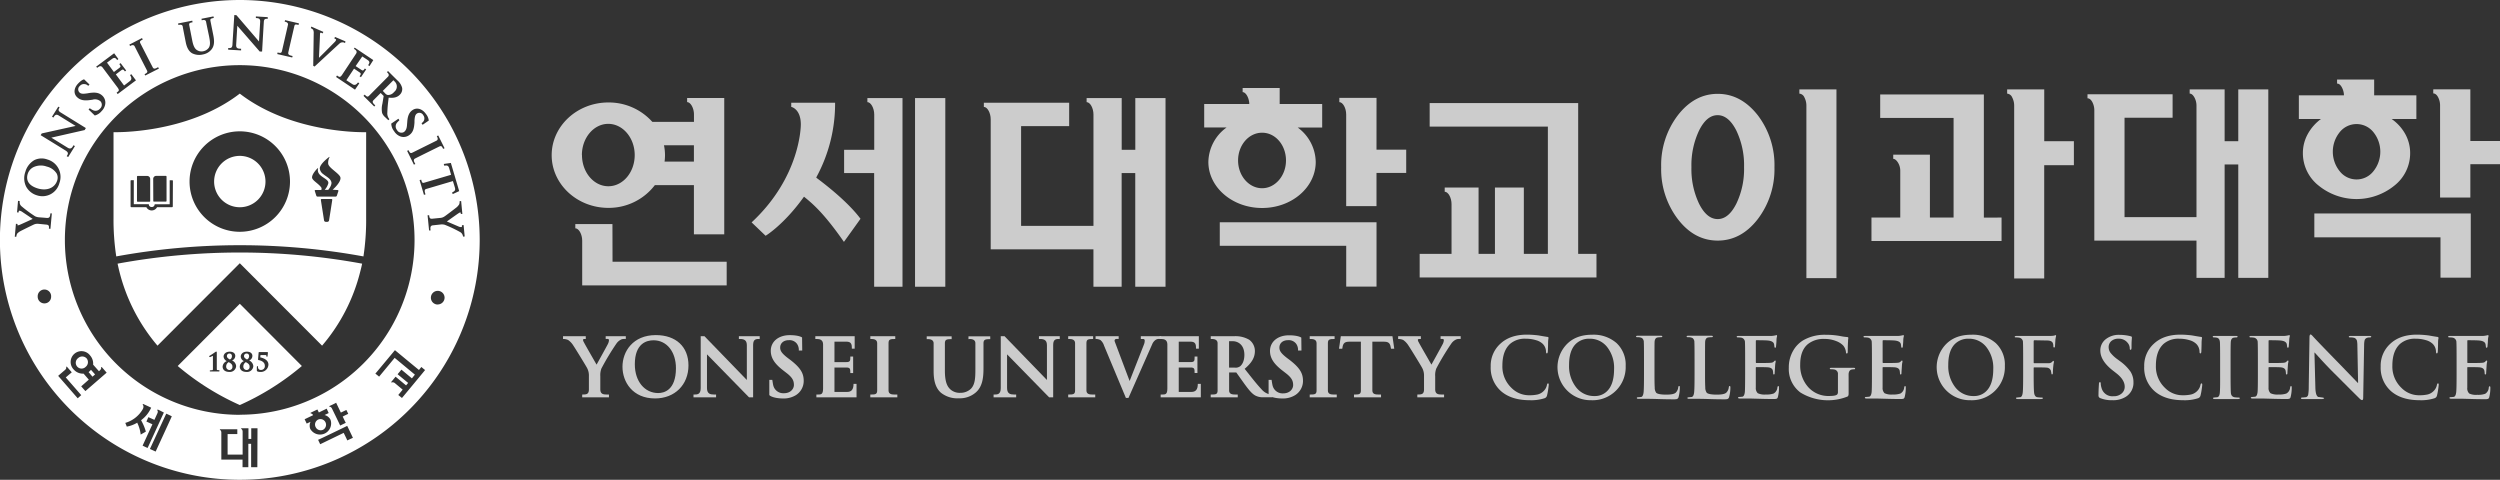 <svg id="Layer_1" data-name="Layer 1" xmlns="http://www.w3.org/2000/svg" viewBox="0 0 832.24 159.72"><rect x="0" y="0" width="832.24" height="159.72" fill="#333333" stroke="none"/><defs><style>.cls-1 {
  fill: #fff;
}

.cls-2 {
  opacity: .75;
}
</style></defs><title>major_Artboard 2</title><path class="cls-1" d="M26,119.22a1.93,1.93,0,1,0,2.53,2.9,2,2,0,0,0,.32-2.8A2,2,0,0,0,26,119.22Z"></path><path class="cls-1" d="M107.52,143.08a1.89,1.89,0,0,0,.83-2.51,1.86,1.86,0,0,0-2.46-.88,1.83,1.83,0,0,0-.82,2.47A1.87,1.87,0,0,0,107.52,143.08Z"></path><path class="cls-1" d="M79.83,0a79.86,79.86,0,1,0,79.86,79.85A79.93,79.93,0,0,0,79.83,0ZM145.4,45.34l.48-.25L148,49.35l-.49.2c-.38-.81-.57-1.1-1.25-.79,0,0-7.25,3.58-8.06,4s-.3,1.15.06,1.84l-.48.2-2.26-4.58L136,50c.42.81.6,1.15,1.26.82l8.06-4C146.15,46.4,145.4,45.34,145.4,45.34Zm-9.9-3.87.07-.87c.13-2,.65-3.19,1.74-3.94,1.44-1,3.27-.45,4.49,1.29a4.19,4.19,0,0,1,.94,2.18l-2.06,1.42-.36-.56a1.78,1.78,0,0,0,.86-1,1.75,1.75,0,0,0-.28-1.64,1.45,1.45,0,0,0-2.08-.57c-.48.33-.75.79-.84,2.43l0,.52c-.14,2.35-.61,3.46-1.82,4.3a3.15,3.15,0,0,1-3.07.31,4.24,4.24,0,0,1-1.9-1.68,4.2,4.2,0,0,1-.94-2.52l2.38-1.62.33.51a9.29,9.29,0,0,0-.8.82,1.9,1.9,0,0,0,0,2.43,1.66,1.66,0,0,0,2.34.65C135,43.51,135.42,43,135.5,41.47Zm-6.34-17.83,3.17,3.16a4.9,4.9,0,0,1,1.54,2.45,2.57,2.57,0,0,1-.74,2.25c-.87.9-2,1.2-3.75,1l-.08.75a41.63,41.63,0,0,0-.36,4.26,3,3,0,0,0,.44,1.83l.25.33-.35.35L128.2,39a3.46,3.46,0,0,1-1-1.41,7.29,7.29,0,0,1,.1-3.07l.42-2.57-1-1-2.4,2.42c-.63.66.1,1.19.61,1.72l-.35.37L121,31.91l.4-.41c.66.65.94.9,1.47.37l6.32-6.37c.68-.69-.38-1.47-.38-1.47Zm-11.09-7.79L124.27,20,123,22l-.45-.31c.43-.65.71-1.11-.14-1.7-.37-.26-1.81-1.2-1.81-1.2L118.39,22l1.84,1.22c.62.43.78.26,1.22-.42l.45.3-1.74,2.6-.46-.31c.46-.63.58-.87,0-1.3l-1.84-1.24h0l-2.56,3.86,2,1.3c.63.44,1.23.35,1.87-.57l.45.29-1.44,2.12-6.3-4.22.31-.5c.73.5,1,.79,1.69-.22l4.63-7c.61-.88-.25-1.37-.69-1.66Zm-14.43-7,4,1.77-.23.5-.4-.18a.32.32,0,0,0-.37,0c-.11.11-.09.32-.11.41L106.47,13c-.08,1.8-.28,5.94-.29,6.25l2.08-2.06,3.2-3.24a2.25,2.25,0,0,0,.44-.65c0-.12-.08-.25-.21-.32l-.39-.17.21-.52L115,13.78l-.13.56-.38-.19a1.54,1.54,0,0,0-1.46.33l-2.18,2-6.13,5.67-.45-.24.16-10.76a2.49,2.49,0,0,0-.2-1.26,2.25,2.25,0,0,0-.76-.52ZM92.4,17.48c.9.19,1.28.25,1.46-.47,0,0,1.91-8.3,2-8.73.21-.94-1.1-1.07-1.1-1.07l.14-.51,4.61,1.07-.12.54c-.9-.23-1.26-.3-1.42.45,0,0-1.82,7.87-2,8.72s.69,1,1.43,1.16l-.12.5L92.3,18ZM75.95,16c.68,0,1.36.15,1.43-1.12S78,5,78,5l.71.06,7.51,8.75s.33-5.42.39-6.62S85.76,6.06,85.18,6l0-.53,3.95.24,0,.56c-.63,0-1.22-.15-1.3,1s-.58,9.89-.58,9.89l-.78,0L79,8.57l-.38,6.35c-.09,1.35.88,1.28,1.64,1.3l0,.56-4.29-.24ZM64,6.88l.11.53c-.92.18-1.25.28-1.11,1l1,5.08c.45,2.34,1.15,3,1.81,3.32a2.68,2.68,0,0,0,1.89.24,2.91,2.91,0,0,0,1.81-1.16c.6-.93.4-2.18.1-3.75,0,0-1-4.69-1-4.86-.18-1-1.44-.51-1.44-.51l-.11-.52,4-.8.11.53c-.91.17-1.25.25-1.11,1l.92,4.6c.35,1.72.53,3.48-.54,4.84a4.74,4.74,0,0,1-2.9,1.71,5.21,5.21,0,0,1-3.57-.39c-1.08-.63-1.77-1.81-2.14-3.71,0,0-1-5-1-5.21-.19-.93-1.44-.49-1.44-.49l-.1-.52ZM47.27,12.67l.26.48c-.82.42-1.13.6-.8,1.27,0,0,3.7,7.21,4.11,8s1.12.3,1.8-.06l.25.48-4.53,2.3-.24-.44c.79-.41,1.15-.65.79-1.29,0,0-3.88-7.56-4.09-8-.45-.83-1.51-.08-1.51-.08l-.25-.48ZM38,17.73l1.41,1.92L39,20c-.44-.64-.83-1-1.64-.44l-1.74,1.29,2.3,3.12,1.79-1.35c.61-.43.46-.67,0-1.29l.44-.31L42,23.47l-.41.31c-.47-.64-.65-.81-1.27-.35l-1.76,1.33h0l2.74,3.71S42.8,27.34,43.21,27c.61-.45.73-1.05.07-2l.43-.31,1.55,2.06-6.09,4.56-.35-.48c.7-.5,1.07-.67.33-1.68,0,0-4.34-5.78-5-6.68s-1.39-.19-1.79.1L32,22.2ZM26,27.82C27.26,26.49,28,26.41,28,26.41l1.8,1.73-.45.45A1.71,1.71,0,0,0,28.13,28a1.74,1.74,0,0,0-1.55.61,1.46,1.46,0,0,0-.11,2.18c.43.39.92.54,2.55.29a4.4,4.4,0,0,0,.51-.09c2.31-.36,3.52-.11,4.58.9A3.18,3.18,0,0,1,35,34.83,4.18,4.18,0,0,1,33.81,37a4.29,4.29,0,0,1-2.26,1.45l-2.07-2,.4-.42s.71.5,1,.61a1.9,1.9,0,0,0,2.4-.46,1.72,1.72,0,0,0,.18-2.45,2.83,2.83,0,0,0-2.65-.54l-.85.12c-2,.28-3.25,0-4.21-.88C24.42,31.27,24.53,29.35,26,27.82Zm-12.1,16.6,11.27-2.5s-4.63-2.85-5.65-3.49-1.43.2-1.75.71l-.46-.29,2.1-3.35.44.27c-.33.54-.7,1,.3,1.64l8.44,5.22-.41.67L17.09,45.82l5.45,3.36c1.15.69,1.54-.18,1.94-.84l.46.3-2.25,3.64-.48-.3c.36-.58.78-1.11-.3-1.81S13.53,45,13.53,45ZM14.79,101a2.22,2.22,0,0,1-2.24-2.23,2.24,2.24,0,1,1,4.47,0A2.21,2.21,0,0,1,14.79,101Zm2-24.82-.51-.07c.07-.75.1-1.26-.87-1.34l-2.52-.25a3,3,0,0,0-1.54.19c-.22.09-3.67,1.77-4.5,2.21a4.11,4.11,0,0,0-1.15.88,2.83,2.83,0,0,0-.27,1l-.51,0,.38-4.3.53.06s0,.26,0,.35l0,.07A.12.12,0,0,0,6,75c.13,0,.37-.09.46-.12.36-.12,4.43-2,4.43-2S7.41,70.53,7.19,70.4a2.09,2.09,0,0,0-.69-.26c-.14,0-.27.07-.27.18s0,.39,0,.39l-.56,0L6,66.86l.54.06s0,.27,0,.42a1.7,1.7,0,0,0,.11.61,1.9,1.9,0,0,0,.63.81A41,41,0,0,0,11.68,72a3.68,3.68,0,0,0,1.41.35s1.38.1,2.48.2,1.13-.69,1.19-1.52l.5,0ZM12.23,65A6,6,0,0,1,8.69,62.1a6.28,6.28,0,0,1-.25-4.89,6.5,6.5,0,0,1,3-3.91,5.48,5.48,0,0,1,4.32-.21,6,6,0,0,1,4,7.9A5.82,5.82,0,0,1,12.23,65Zm13.64,67.59-6.5-7.46c.07-.1,2.31-2,2.31-2,.33-.3.48-.74.33-.91a1.76,1.76,0,0,1,.2-.22c.08.11,1.68,1.94,1.68,1.94l-2,1.7,5.15,5.9Zm2.54-2.43c-.1-.07-1.28-1.45-1.38-1.55.12-.09,2.53-2.23,2.53-2.23s-1.15-1.32-1.74-2A4.06,4.06,0,0,1,24.53,123,3.6,3.6,0,1,1,30,118.34a4.07,4.07,0,0,1,1,3.05l1.94,2.19.35-.32c.33-.29.49-.75.33-.91a1.08,1.08,0,0,1,.23-.19l1.66,1.9C35.34,124.19,28.5,130.14,28.41,130.21Zm17.3,10.59v-.08l-.06.06a10.33,10.33,0,0,1-3.45,1.29h0c0-.09-.44-1.1-.49-1.24a9.9,9.9,0,0,0,5.87-4.66h0c.44-1-.06-1.35-.09-1.4l.11-.24c.11,0,2.6,1.18,2.72,1.24A10.47,10.47,0,0,1,47,139.86l0,0,0,.11a15.82,15.82,0,0,1,1.55,3.71c-.09.08-1.53.86-1.71,1A12,12,0,0,0,45.71,140.8Zm1.78,7.58c.05-.15,3.25-7.09,3.25-7.09l-2-.91c.06-.12.61-1.36.66-1.46l2,.9,1-2.19c.19-.4.17-.84-.06-1,0-.06.09-.16.13-.24s2.08,1,2.08,1h0c-.06.11-5.34,11.62-5.39,11.74S47.61,148.39,47.49,148.38Zm4.32,2c-.11-.06-1.76-.82-1.9-.86.06-.14,5.36-11.62,5.43-11.75.11,0,1.85.86,1.85.86h0C57.16,138.73,51.85,150.23,51.81,150.35Zm33.86,5.19H83.6v-7.79h-.93v7.79c-.14,0-1.83,0-1.93,0V153H73.68V144c0-.44-.22-.85-.47-.85v-.25H79v1.59H75.77v6.84h5v-7.64c0-.43-.23-.87-.48-.87v-.25h2.42v3.54h.93v-3.54h2.08ZM103.38,143a3,3,0,0,1,0-2.59l-1.28.6-.69-1.45,2.8-1.34,0-.06c-.22-.36-.53-.56-.73-.48h0l-.12-.25c.12-.08,2.3-1.12,2.3-1.12s.48,1,.48,1l2.62-1.28c.05.15.61,1.36.66,1.47l-1.38.66a3,3,0,0,1,2,1.61,3.71,3.71,0,0,1-6.63,3.2Zm11.73-2.25c-.13.08-1.78.86-1.88.91,0-.11-2.72-5.66-2.72-5.66-.18-.4-.56-.66-.79-.54,0-.09-.1-.22-.12-.28.12,0,2.19-1,2.3-1.11.06.14,1.57,3.28,1.57,3.28l1.83-.88c.06.09.59,1.2.63,1.32-.13,0-1.84.88-1.84.88S115,140.63,115.11,140.72Zm.5,5.89c0-.14-1.2-2.54-1.2-2.54l-7.81,3.78c-.07-.1-.65-1.36-.71-1.47.14,0,9.56-4.55,9.69-4.64.08.13,1.86,3.87,1.91,4C117.37,145.77,115.75,146.56,115.62,146.61Zm-35.79-8.55A58.2,58.2,0,1,1,138,79.86,58.17,58.17,0,0,1,79.83,138.06Zm54-5.6c-.1-.07-1.15-.94-1.24-1l1.47-1.78-2.62-2.19c-.32-.26-.79-.34-1-.15a2.66,2.66,0,0,0-.22-.18c.09-.11,1.4-1.68,1.47-1.79l3.5,2.9.69-.82-3.52-2.9c.09-.09,1.17-1.4,1.28-1.52.1.07,3.49,2.9,3.49,2.9s.44-.54,1-1.24l-6.74-5.59-5.18,6.26c-.1-.1-1.13-.94-1.25-1,.1-.09,6.52-7.82,6.52-7.82s6.3,5.23,8,6.6l.8-1c.11.08,1.14,1,1.25,1C141.49,123.24,133.92,132.38,133.83,132.46Zm7.81-67.76-.5.12-1.45-4.88.53-.17c.24.9.36,1.25,1.08,1l8.87-2.61c-.46-1.63-.57-2-.63-2.18-.27-1-.84-1-1.63-.83l-.18-.6,2.37-.34,2.77,9.38-2.17,1-.18-.56c.71-.35,1.22-.64.92-1.61-.05-.18-.15-.54-.66-2.17l-8.87,2.62C141.08,63.12,141.43,63.95,141.64,64.7Zm4,36.65A2.28,2.28,0,1,1,148,99.07,2.27,2.27,0,0,1,145.69,101.35Zm8.43-22.92a1.28,1.28,0,0,0-.23-.59,1.81,1.81,0,0,0-.77-.68,41.72,41.72,0,0,0-5-2.36,3.48,3.48,0,0,0-1.47-.09L144.2,75c-1.1.08-.94.87-.87,1.73l-.49,0-.5-5.06.53,0c.06.71.13,1.26,1.11,1.13l2.48-.25a2.81,2.81,0,0,0,1.48-.48c.22-.1,3.27-2.42,4-3a4.14,4.14,0,0,0,.94-1.08,2.27,2.27,0,0,0,.11-1l.52-.07.41,4.3-.52,0a1.65,1.65,0,0,0-.05-.35l0-.06a.13.13,0,0,0-.16-.09,1.26,1.26,0,0,0-.43.2c-.34.19-4,2.81-4,2.81l4.08,1.75a2.46,2.46,0,0,0,.71.12c.15,0,.24-.12.23-.24s0-.37,0-.37l.55-.07.36,3.8-.53.06S154.12,78.57,154.12,78.43Z"></path><path class="cls-1" d="M29.79,123.62a1.22,1.22,0,0,1-.31.24l1.31,1.54.86-.76s-.79-.88-1.37-1.55A2.58,2.58,0,0,1,29.79,123.62Z"></path><path class="cls-1" d="M15.57,55.45a5.76,5.76,0,0,0-4.42.19,3.75,3.75,0,0,0-1.93,2.27c-.4,1.28-.51,3.61,3.28,4.8,3.05.94,5.74-.1,6.55-2.64a3,3,0,0,0-.18-2.3A5.41,5.41,0,0,0,15.57,55.45Z"></path><path class="cls-1" d="M128.2,31.06a1.55,1.55,0,0,0,.88.56,2.54,2.54,0,0,0,2.11-1,2.28,2.28,0,0,0,.29-3.39l-.52-.52-3.53,3.55Z"></path><path class="cls-1" d="M79.83,51.89a8.55,8.55,0,1,0,8.55,8.58A8.57,8.57,0,0,0,79.83,51.89Z"></path><path class="cls-1" d="M39.14,87.77c.19.87.39,1.76.61,2.63a60.71,60.71,0,0,0,12.68,24.67L79.83,87.63l27.39,27.44a60.3,60.3,0,0,0,12.71-24.67c.23-.87.45-1.76.62-2.63a225.26,225.26,0,0,0-81.41,0Z"></path><path class="cls-1" d="M121.89,72.53V44s-24.35.79-42.07-12.84C62.1,44.79,37.79,44,37.79,44V72.53a81.23,81.23,0,0,0,.91,12.83,228.74,228.74,0,0,1,82.29,0A80.33,80.33,0,0,0,121.89,72.53ZM51,59.55a1,1,0,0,1,1-1h3.2a.25.25,0,0,1,.24.23v8.09a.24.24,0,0,1-.24.25H51.28a.23.23,0,0,1-.25-.25ZM45.6,58.8a.25.25,0,0,1,.24-.23H49a1,1,0,0,1,1,1v7.34a.23.23,0,0,1-.23.25H45.84a.24.24,0,0,1-.24-.25Zm11.92,9.91a.26.26,0,0,1-.24.26h-5a2,2,0,0,1-3.56,0h-5a.26.26,0,0,1-.25-.26V60.22a.23.23,0,0,1,.25-.24h.82v8h5v.08a.93.93,0,0,0,1,.86.94.94,0,0,0,.95-.86V68h5V60h.83a.23.23,0,0,1,.24.24Zm22.3,8.45A16.72,16.72,0,1,1,96.54,60.48,16.72,16.72,0,0,1,79.83,77.16Zm29.73-3.83a.59.59,0,0,1-.57.52h-.55a.58.58,0,0,1-.56-.52l-1.06-6.77a.27.27,0,0,1,.28-.31h3.25a.26.26,0,0,1,.27.31Zm2.79-10.07s.41,0,.3.36l-.53,1.59a.41.41,0,0,1-.39.23h-6a.42.42,0,0,1-.4-.23l-.5-1.55c-.18-.44.25-.4.25-.4h1.87a.86.86,0,0,0,0-.86c-1-1.39-3.08-2.36-3.06-3.36,0-1.2,1.76-2.95,1.8-3s.23,0,.2.07c-.68,2.79,3.87,3.23,3.39,5a5.5,5.5,0,0,1-1.18,2.09h1.18c.51-.61,1.34-1.91,1-2.72a2.41,2.41,0,0,0-.66-1c-.61-.59-1.4-1-2-1.52a2.61,2.61,0,0,1-1.16-1.86c0-1.55,3-3.74,3.06-3.8s.26-.1.2,0a4.11,4.11,0,0,0-.46,2.22c.21,1.43,3.84,3.28,4.08,4.58s-1.76,3.33-2.59,4.06Z"></path><path class="cls-1" d="M76.13,120.55a1.68,1.68,0,0,0-.84,1.45,1.13,1.13,0,0,0,1.08,1.18,1,1,0,0,0,1-1.13C77.41,121.3,76.81,120.93,76.13,120.55Z"></path><path class="cls-1" d="M82.22,119.68a1.15,1.15,0,0,0,.7-1.11.79.79,0,0,0-.81-.88.82.82,0,0,0-.88.86C81.23,118.95,81.5,119.26,82.22,119.68Z"></path><path class="cls-1" d="M76.51,119.68a1.13,1.13,0,0,0,.69-1.11.79.79,0,0,0-.79-.88.81.81,0,0,0-.87.86C75.54,118.95,75.78,119.26,76.51,119.68Z"></path><path class="cls-1" d="M81.84,120.55A1.69,1.69,0,0,0,81,122a1.13,1.13,0,0,0,1.08,1.18,1,1,0,0,0,1-1.13C83.11,121.3,82.53,120.93,81.84,120.55Z"></path><path class="cls-1" d="M79.83,101.13,59.16,121.84a86.5,86.5,0,0,0,20.67,13,86.45,86.45,0,0,0,20.66-13Zm-7,22.54-1,0h-.75l-1,0c-.23,0-.25-.1-.25-.18a.19.19,0,0,1,.17-.2l.63-.06c.18,0,.23-.07.25-.34l0-1.85v-2.38a.56.56,0,0,0,0-.18,3.51,3.51,0,0,0-.65.27l-.26.11-.14,0a.2.2,0,0,1-.18-.21.24.24,0,0,1,.14-.22c.06,0,1.58-1,1.89-1.26l.3-.15s.19.06.19.31v.13l0,2V121l0,1.85c0,.27.06.31.23.34l.53.06a.2.2,0,0,1,.15.2C73.07,123.58,73,123.68,72.83,123.68Zm3.47.14c-1.34,0-2.19-.69-2.19-1.77a2.11,2.11,0,0,1,1.4-1.83,1.81,1.81,0,0,1-1.08-1.52c0-.65.55-1.62,2.08-1.62,1.11,0,1.81.57,1.81,1.41A1.67,1.67,0,0,1,77.24,120a2.24,2.24,0,0,1,1.37,1.85A2.07,2.07,0,0,1,76.3,123.81Zm5.71,0c-1.32,0-2.19-.69-2.19-1.77a2.08,2.08,0,0,1,1.39-1.83,1.77,1.77,0,0,1-1.07-1.52c0-.65.54-1.62,2.07-1.62,1.11,0,1.81.57,1.81,1.41A1.65,1.65,0,0,1,82.94,120a2.29,2.29,0,0,1,1.39,1.85A2.08,2.08,0,0,1,82,123.81Zm4.51,0a2.2,2.2,0,0,1-.83-.17h0c-.19-.1-.19-.26-.19-.43v-1.09s.06-.22.23-.22.17,0,.17.25a.89.89,0,0,0,1,1,1.24,1.24,0,0,0,1.26-1.41c0-1.29-1.43-1.77-2-1.85-.25,0-.25-.2-.25-.31l.18-2.15c0-.08,0-.23.27-.23h2l.53,0,.08,0c.22,0,.22.2.22.28l-.12,1.09a.2.2,0,0,1-.23.18s-.16,0-.16-.24,0-.32-.6-.32H86.71c0,.14-.06.61-.08.78,1.34.27,2.73,1,2.73,2.42A2.55,2.55,0,0,1,86.52,123.81Z"></path><g class="cls-2"><path class="cls-1" d="M377.94,32.64V49.86h-4.53V32.64H361.73V34h0c1.18,0,2.28,2,2.28,4.13V75.19H339.92V42h16V34.19h-28.4v1.4h0c1.16,0,2.28,2,2.28,4.1V83H364V95.45h9.39V57.62h4.53V95.45H388V32.64H377.94Z"></path><path class="cls-1" d="M525.37,84.52V34.31H475.93v7.83h39.35V84.52h-8V62.44h-9.62V84.52h-5.45V62.44H480.94v1.39h0c1.17,0,2.27,2,2.27,4.1V84.52H472.6v7.85h58.86V84.52Z"></path><path class="cls-1" d="M304.61,32.64V95.45h10.08V32.64H304.61Z"></path><path class="cls-1" d="M288.75,32.64V34h0c1.15,0,2.28,2,2.28,4.13V49.86H281v7.76h10V95.45h9.44V32.64H288.75Z"></path><path class="cls-1" d="M272.25,59.54l-.53-.41.12-.27A51.19,51.19,0,0,0,278,34.19v0H263.4v1.4h0c.13,0,3.19.73,3.19,5.85,0,.32,0,17.35-16.38,32.59l4.65,4.45h0c.08,0,6.14-3.76,12.57-12.71l.22-.29.29.23c2.53,2.08,6.34,5.22,13,14.81.59-.8,5.25-7.3,5.52-7.69C283.55,68.91,278.47,64.22,272.25,59.54Z"></path><path class="cls-1" d="M406.06,81.83h42.09V95.4h10.09V74H406.06Z"></path><path class="cls-1" d="M458.24,32.57H445.86V34h0c1.18,0,2.28,2,2.28,4.11V68.62h10.09V57.56h9.89V49.82h-9.89Z"></path><path class="cls-1" d="M402.26,53.91c0,8.44,8,15.33,17.89,15.33S438,62.35,438,53.91A14.47,14.47,0,0,0,432,42.45h8.15V34.62H426V29.3H413.67v1.37h0c1,0,2,1.65,2.2,3.56l0,.38h-15v7.83h7.45A14.46,14.46,0,0,0,402.26,53.91Zm17.89,8.75c-4.4,0-8-4.14-8-9.24s3.55-9.24,8-9.24,7.95,4.15,7.95,9.24S424.51,62.66,420.15,62.66Z"></path><path class="cls-1" d="M203.88,74.6H191.52V76c1.17,0,2.29,2,2.29,4.09V95h48.1V87.14h-38Z"></path><path class="cls-1" d="M218,61.63h13V78H241.1V32.62H228.74V34h0c1.16,0,2.28,2,2.28,4.12v2.44H217.15a19.44,19.44,0,0,0-14.63-6.45c-10.4,0-18.87,7.87-18.87,17.55s8.47,17.54,18.87,17.54A19.31,19.31,0,0,0,218,61.63Zm13-13.28V53.8h-9.77a16.59,16.59,0,0,0,.15-2.15,16.29,16.29,0,0,0-.35-3.3Zm-37.29,3.27c0-5.74,3.95-10.39,8.78-10.39s8.8,4.65,8.8,10.39S207.38,62,202.52,62,193.74,57.34,193.74,51.62Z"></path><path class="cls-1" d="M218.32,111.55c-7.62,0-11.1,5.47-11.1,10.54s3.39,10.55,10.84,10.55c6.56,0,11.13-4.54,11.13-11C229.19,115.41,225,111.55,218.32,111.55Zm.85,19.3c-4.61,0-7.84-3.93-7.84-9.57,0-6.95,3.91-8,6.23-8,4.4,0,7.46,3.82,7.46,9.3C225,130,220.93,130.84,219.17,130.84Z"></path><path class="cls-1" d="M267.06,116.69h-1.14a3.54,3.54,0,0,0-.63-2.26,3.08,3.08,0,0,0-2.68-1.19c-1.75,0-2.89,1-2.89,2.47,0,1,.41,1.86,2.69,3.59l.74.55c3.25,2.53,4.4,4.33,4.4,6.9a5.56,5.56,0,0,1-2.58,4.78,7.78,7.78,0,0,1-4.31,1.12c-1.57,0-3.76-.32-4.56-1.13v-5.06h1s.21,1.51.36,2A3.42,3.42,0,0,0,261,130.9c2.14,0,3.29-1.42,3.29-2.76s-.42-2.42-2.49-4l-1.21-.94c-2.79-2.18-4-4.1-4-6.42,0-3.06,2.56-5.21,6.32-5.21,3.14,0,4.1.77,4.1.77Z"></path><path class="cls-1" d="M433.25,116.69h-1.14a3.51,3.51,0,0,0-.63-2.26,3.09,3.09,0,0,0-2.68-1.19c-1.75,0-2.89,1-2.89,2.47,0,1,.42,1.86,2.7,3.59l.74.55c3.25,2.53,4.41,4.33,4.41,6.9a5.57,5.57,0,0,1-2.59,4.78,7.75,7.75,0,0,1-4.31,1.12c-1.57,0-3.75-.32-4.55-1.13v-5.06h1s.21,1.51.36,2a3.42,3.42,0,0,0,3.52,2.49c2.13,0,3.29-1.42,3.29-2.76s-.42-2.42-2.49-4l-1.21-.94c-2.79-2.18-4-4.1-4-6.42,0-3.06,2.56-5.21,6.32-5.21,3.14,0,4.1.77,4.1.77Z"></path><path class="cls-1" d="M281.71,113.73c1.8,0,1.87,1,1.87,2.35h.94v-4.16h-13.1v.93H272c.89,0,2,.27,2,1.79v14.62c0,2-.56,2.09-1.79,2.08h-.44v.93h13.37v-4.49h-1c0,2-.79,2.69-2.16,2.69h-4.19v-8.13h3.9c1.35,0,1.38.45,1.38,1.84h.94v-5.49h-.94c0,1.41,0,1.85-1.38,1.85h-3.9v-6.8Z"></path><path class="cls-1" d="M396.28,113.73c1.8,0,1.87,1,1.87,2.35h.94v-4.16H386v.93h.61c.9,0,2,.27,2,1.79,0,1.89,0,14.62,0,14.62,0,2-.56,2.09-1.8,2.08h-.43v.93h13.37v-4.49h-1c0,2-.79,2.69-2.16,2.69h-4.19v-8.13h3.91c1.34,0,1.37.45,1.37,1.84h.94v-5.49h-.94c0,1.41,0,1.85-1.37,1.85h-3.91v-6.8Z"></path><path class="cls-1" d="M297.79,131.34c-1,0-2-.15-2-1.35V114.23c0-1.31.62-1.38,2.24-1.38v-.93h-8.3v.93h.47c.67,0,1.81.18,1.81,1.38V130c0,1.31-.68,1.34-2.29,1.34v.93h9v-.92Z"></path><path class="cls-1" d="M363.67,131.34c-1,0-2-.15-2-1.35V114.23c0-1.31.62-1.38,2.23-1.38v-.93h-8.3v.93h.48c.67,0,1.81.18,1.81,1.38V130c0,1.31-.68,1.34-2.29,1.34v.93h9v-.92Z"></path><path class="cls-1" d="M444,131.34c-1,0-1.95-.15-1.95-1.35V114.23c0-1.31.62-1.38,2.23-1.38v-.93H436v.93h.47c.67,0,1.81.18,1.81,1.38V130c0,1.31-.67,1.34-2.28,1.34v.93h9v-.92Z"></path><path class="cls-1" d="M194.57,112.85H195v-.93h-7.57v.93a3.92,3.92,0,0,1,1.69.33,6.26,6.26,0,0,1,1.73,1.84c.93,1.39,4.44,7.14,4.61,7.53a5.35,5.35,0,0,1,.58,2.66v4.42c0,1.7-.92,1.7-2.23,1.7v.94h8.91v-.94h-.65c-1.22,0-2.23-.1-2.23-1.76v-4.36a6.18,6.18,0,0,1,.37-2.54,85,85,0,0,1,5-8.3,3.94,3.94,0,0,1,1.34-1.22,2.09,2.09,0,0,1,1.05-.31h.73v-.93h-6.7v.93h.69a.39.39,0,0,1,.4.44,3.17,3.17,0,0,1-.38,1.28c-.18.4-3.74,6.82-3.74,6.82s-3.94-6.82-4.23-7.45a2,2,0,0,1-.29-.79.32.32,0,0,1,.18-.24A.82.82,0,0,1,194.57,112.85Z"></path><path class="cls-1" d="M472.54,112.85H473v-.93h-7.56v.93a3.9,3.9,0,0,1,1.69.33,6.34,6.34,0,0,1,1.73,1.84c.94,1.39,4.44,7.14,4.61,7.53a5.37,5.37,0,0,1,.58,2.66v4.42c0,1.7-.93,1.7-2.23,1.7v.94h8.91v-.94H480c-1.22,0-2.23-.1-2.23-1.76v-4.36a6.18,6.18,0,0,1,.37-2.54,84.92,84.92,0,0,1,5-8.3,3.89,3.89,0,0,1,1.34-1.22,2.11,2.11,0,0,1,1.06-.31h.72v-.93h-6.7v.93h.69a.39.39,0,0,1,.4.44,3.23,3.23,0,0,1-.39,1.28c-.18.4-3.74,6.82-3.74,6.82s-3.94-6.82-4.24-7.45a2,2,0,0,1-.29-.79.33.33,0,0,1,.18-.24A.78.78,0,0,1,472.54,112.85Z"></path><path class="cls-1" d="M238.38,131.34v.93h-7.52v-.93c1.18,0,2.4.09,2.4-2.16V111.93h1.26c2.38,2.44,13.73,14.17,14.1,14.56V114.84c0-2.07-1.64-2-2.65-2v-.93h6.93v.93c-1.1,0-2.19-.07-2.19,2v17.43h-1.36l-14-14.31v11.21c0,1.95,1.13,2.16,2.27,2.16Z"></path><path class="cls-1" d="M338.28,131.34v.93h-7.52v-.93c1.18,0,2.39.09,2.39-2.16V111.93h1.27c2.38,2.44,13.73,14.17,14.1,14.56V114.84c0-2.07-1.64-2-2.66-2v-.93h6.93v.93c-1.11,0-2.19-.07-2.19,2v17.43h-1.35l-14-14.31v11.21c0,1.95,1.14,2.16,2.27,2.16Z"></path><path class="cls-1" d="M322.86,112.85c.67,0,1.84.19,1.84,1.41V123c0,2.79-.11,5-1.47,6.4a5,5,0,0,1-3.51,1.37,4.65,4.65,0,0,1-3.17-1c-1-.84-2-2.2-2-6.35v-9.11c0-1.32.63-1.41,2.25-1.41v-.93h-8.3v.93H309c.67,0,1.8.21,1.8,1.41v9.28c0,3.38.76,5.65,2.41,7.13a8.75,8.75,0,0,0,6,1.87,8.08,8.08,0,0,0,5.62-1.94c2.26-1.94,2.57-5,2.57-8.09v-8.25c0-1.31.65-1.41,2.25-1.41v-.93H322.4v.93Z"></path><path class="cls-1" d="M450.74,131.34v.93h9v-.93h-.76c-1.1,0-2.13-.1-2.13-1.36V113.75h4c1.81,0,2,1,2.21,2.34h1.08l-.6-4.17H446.35l-.6,4.17h1.08c.19-1.36.41-2.34,2.2-2.34h4V130c0,1.15-.52,1.33-1.76,1.33Z"></path><path class="cls-1" d="M422.78,131.3a5.1,5.1,0,0,1-2.84-1.73c-1.34-1.41-2.88-3.35-4.81-5.79,0,0-.61-.78-.79-1,2.37-2,3.41-3.76,3.41-5.94a4.63,4.63,0,0,0-1.87-3.72,9,9,0,0,0-5-1.2h-7.83v.93h.44c.66,0,1.84.19,1.84,1.41V130c0,1.16-.53,1.33-1.8,1.33h-.49v.93h9v-.93h-.87c-1,0-2-.14-2-1.36V124h2.39l2.67,3.75c1.56,2.13,2.55,3.33,3.69,3.94a5.5,5.5,0,0,0,2.92.55h2.7v-.9C423,131.33,422.78,131.3,422.78,131.3Zm-10-9.33a2.5,2.5,0,0,1-1.76.41h-1.87v-8.79h1.28c1.41,0,3.82.93,3.82,4.59C414.22,120.53,413.31,121.56,412.76,122Z"></path><path class="cls-1" d="M386.56,112.85v-.93h-6.79v.93h.77a.51.51,0,0,1,.53.39,3.4,3.4,0,0,1-.22,1.35s-4.56,11.66-4.8,12.24c-.2-.5-4.86-12.88-4.86-12.88s-.22-.5-.13-.73a.62.62,0,0,1,.57-.38h.77v-.92h-7.69v.92a3.47,3.47,0,0,1,1.6.35,3.86,3.86,0,0,1,1.21,1.84l7.29,17.45h.85l8-18.1s.72-1.57,2.11-1.55Z"></path><path class="cls-1" d="M558.53,72.92A27.39,27.39,0,0,1,553,55.67a27.35,27.35,0,0,1,5.54-17.29q5.54-7.14,13.28-7.14t13.35,7.14a27.35,27.35,0,0,1,5.54,17.29,27.38,27.38,0,0,1-5.54,17.25q-5.54,7.17-13.35,7.17T558.53,72.92Zm7.1-29.5a27,27,0,0,0-2.56,12.25,26.81,26.81,0,0,0,2.56,12.18q2.56,5.08,6.18,5.08T578,67.84a26.51,26.51,0,0,0,2.59-12.18A26.69,26.69,0,0,0,578,43.42q-2.59-5.07-6.21-5.08T565.63,43.42Zm35.71,49.17V35.29a5.94,5.94,0,0,0-.67-2.88A2,2,0,0,0,599,31.17V29.75h12.35V92.59Z"></path><path class="cls-1" d="M666.31,72.42v7.81H623V72.42h9.59V56.94a5.12,5.12,0,0,0-.78-2.84q-.78-1.21-1.56-1.21V51.48h12.21V72.42h7.88V39.26H625.91V31.45h34.51v41ZM680.51,55v37.7h-10V35.29a5.94,5.94,0,0,0-.67-2.88,2,2,0,0,0-1.67-1.24V29.75h12.35V47h9.87v8Z"></path><path class="cls-1" d="M697.19,80.09V36.85a5.93,5.93,0,0,0-.67-2.88q-.68-1.24-1.6-1.24V31.38h28.33v7.81h-16V72.28H731.2v-37a5.7,5.7,0,0,0-.71-2.88q-.71-1.24-1.56-1.24V29.75h11.64V47h4.54V29.75h10V92.51h-10V54.74h-4.54V92.51H731.2V80.09Z"></path><path class="cls-1" d="M765.28,39.62V31.74h15v-.35a5.93,5.93,0,0,0-.78-2.48q-.64-1.07-1.42-1.07H778V26.48h12.35v5.25H804.4v7.88h-8.24a14.92,14.92,0,0,1,4.54,5,13.11,13.11,0,0,1,1.63,6.39,13.71,13.71,0,0,1-5.25,10.79,20,20,0,0,1-25.21,0,13.7,13.7,0,0,1-5.25-10.79,13.09,13.09,0,0,1,1.63-6.39,15.49,15.49,0,0,1,4.4-5Zm57.23,31.45V92.44H812.43V79h-42V71.07ZM778.88,44a10.35,10.35,0,0,0,0,13,7.12,7.12,0,0,0,11.22,0,10.35,10.35,0,0,0,0-13,7.18,7.18,0,0,0-11.22,0Zm43.49-14.27V46.93h9.87v7.74h-9.87V65.75H812.29V35.22a5.94,5.94,0,0,0-.67-2.88q-.68-1.24-1.6-1.24V29.75Z"></path><path class="cls-1" d="M509.23,133.23q-6.06,0-9.52-3a10.34,10.34,0,0,1-3.46-8.22,9.84,9.84,0,0,1,3.24-7.61q3.24-3,8.8-3a31,31,0,0,1,4,.28q1,.19,2.78.47.42,0,.42.33,0,.08-.06.47t-.08,1.06q0,1.22-.08,3-.06.64-.33.64t-.28-.61a3.72,3.72,0,0,0-1.08-2.56,5.23,5.23,0,0,0-2.2-1.22,11.41,11.41,0,0,0-3.45-.5,7.47,7.47,0,0,0-5.23,1.72q-2.56,2.34-2.56,7.2a9.79,9.79,0,0,0,3,7.42,8.17,8.17,0,0,0,5.78,2.48,13.06,13.06,0,0,0,2.75-.22,4.21,4.21,0,0,0,2.34-1.33,3.81,3.81,0,0,0,.95-1.84q.11-.56.36-.56t.25.42q0,.31-.19,1.61a17.71,17.71,0,0,1-.4,2.06,1.22,1.22,0,0,1-.74.83A14.35,14.35,0,0,1,509.23,133.23Z"></path><path class="cls-1" d="M529.7,133.23a11,11,0,0,1-8.59-18.13q3.14-3.67,8.87-3.67a11.59,11.59,0,0,1,8.2,2.81,9.85,9.85,0,0,1,3,7.59,11,11,0,0,1-11.51,11.4Zm1.17-1.39a5.64,5.64,0,0,0,3.95-1.47q2.5-2.25,2.5-7.51a11.17,11.17,0,0,0-2.36-7.4,7.25,7.25,0,0,0-5.78-2.7,6.24,6.24,0,0,0-4.62,1.75q-2.23,2.23-2.22,7a11.42,11.42,0,0,0,2.28,7.34A7.54,7.54,0,0,0,530.86,131.84Z"></path><path class="cls-1" d="M550.77,119.89v4.89q0,3.14.08,4.14a3,3,0,0,0,.5,1.84q.7.61,3.36.61t3.25-.78a2.87,2.87,0,0,0,.72-1.67q.05-.42.31-.42t.22.47a12.12,12.12,0,0,1-.42,3.2.89.89,0,0,1-.67.7,5.79,5.79,0,0,1-1.08.06q-2.23,0-4.7-.08t-3.39-.08l-1.57,0-1.93,0q-.56,0-.56-.28t.61-.25l.83-.08q.64-.14.81-1.53.14-1.08.14-5.92v-4.89q0-5-.06-5.89a1.65,1.65,0,0,0-.61-1.39,3,3,0,0,0-1.5-.28c-.32,0-.47-.08-.47-.25s.2-.25.61-.25l2.11,0,1.7,0,1.74,0,2,0q.58,0,.58.25c0,.17-.17.25-.5.25a6.25,6.25,0,0,0-1.08.08q-.95.17-1,1.59Q550.77,114.94,550.77,119.89Z"></path><path class="cls-1" d="M567.6,119.89v4.89q0,3.14.08,4.14a3,3,0,0,0,.5,1.84q.7.61,3.36.61t3.25-.78a2.87,2.87,0,0,0,.72-1.67q.06-.42.31-.42c.15,0,.22.16.22.47a12.09,12.09,0,0,1-.42,3.2.88.88,0,0,1-.67.7,5.79,5.79,0,0,1-1.08.06q-2.23,0-4.7-.08t-3.39-.08l-1.57,0-1.93,0c-.37,0-.56-.09-.56-.28s.2-.21.61-.25l.83-.08q.64-.14.81-1.53.14-1.08.14-5.92v-4.89q0-5-.06-5.89a1.65,1.65,0,0,0-.61-1.39,3,3,0,0,0-1.5-.28c-.31,0-.47-.08-.47-.25s.2-.25.61-.25l2.11,0,1.7,0,1.74,0,2,0q.58,0,.58.25c0,.17-.17.25-.5.25a6.25,6.25,0,0,0-1.08.08q-.95.17-1,1.59Q567.6,114.94,567.6,119.89Z"></path><path class="cls-1" d="M580.95,124.78v-4.89q0-5-.06-5.89a1.52,1.52,0,0,0-1.2-1.59,5.43,5.43,0,0,0-1.08-.08c-.32,0-.47-.08-.47-.25s.2-.25.61-.25,1.31,0,2.27,0l1.74,0q6.59,0,7,0a8.06,8.06,0,0,0,1.2-.17l.44-.11c.11,0,.17.08.17.25s0,.19-.08.5-.1.81-.12,1.31-.08,1.11-.15,1.84c0,.2-.13.31-.28.31s-.21-.1-.24-.31-.05-.4-.07-.58a2,2,0,0,0-.11-.5q-.33-.81-1.86-1-.95-.11-3.95-.11c-.13,0-.2.09-.2.28v7c0,.2.07.31.2.31q3.78,0,4.45-.06a4.77,4.77,0,0,0,.72-.08,1.2,1.2,0,0,0,.61-.33c.22-.24.37-.36.44-.36s.19.07.19.22,0,.2-.08.56-.1.92-.14,1.47q-.11,1.58-.11,1.86c0,.35-.08.53-.25.53s-.25-.1-.25-.29a6.73,6.73,0,0,0-.11-1q-.22-.94-1.56-1.08-.78-.08-3.95-.08c-.11,0-.17.09-.17.28v6.51a2.4,2.4,0,0,0,.65,1.9,5.3,5.3,0,0,0,2.68.43,7,7,0,0,0,2.61-.33,2.53,2.53,0,0,0,1.25-2.06c.06-.28.16-.42.31-.42s.22.17.22.5a12.27,12.27,0,0,1-.36,3.09.88.88,0,0,1-.39.61,3.41,3.41,0,0,1-1.11.11q-2.42,0-4.81-.08l-2.89-.08-1.57,0-1.93,0q-.56,0-.56-.28t.61-.25l.83-.08q.64-.14.81-1.53Q580.94,129.62,580.95,124.78Z"></path><path class="cls-1" d="M615.4,127.92V131q0,.81-.36,1a17.55,17.55,0,0,1-15.68-1.33,9.75,9.75,0,0,1-3.87-8.31,10.91,10.91,0,0,1,1.47-5.65,9.53,9.53,0,0,1,3.36-3.45,14.28,14.28,0,0,1,7.48-1.81,25.74,25.74,0,0,1,4.92.44,18,18,0,0,0,2.2.31c.26,0,.39.13.39.33a6.08,6.08,0,0,0-.1,1.08q-.1,1.33-.1,3.48,0,.58-.31.58t-.28-.36a4.07,4.07,0,0,0-.95-2.31,6.32,6.32,0,0,0-2.22-1.42,10.4,10.4,0,0,0-4-.75,8.3,8.3,0,0,0-5.51,1.72q-2.56,2.14-2.56,6.81a10.76,10.76,0,0,0,2.67,7.51,9,9,0,0,0,7,2.95q2.31,0,2.7-.58a1.22,1.22,0,0,0,.19-.75v-2.61q0-2.39,0-3.28a1.45,1.45,0,0,0-1.2-1.59,5.5,5.5,0,0,0-1.08-.08q-.42,0-.42-.22c0-.19.19-.28.58-.28l2.25,0,1.78,0,1.6,0,1.65,0c.37,0,.56.09.56.28s-.11.22-.32.22a4.74,4.74,0,0,0-.79.08q-1,.2-1.06,1.59Q615.4,125.5,615.4,127.92Z"></path><path class="cls-1" d="M623.16,124.78v-4.89q0-5-.06-5.89a1.52,1.52,0,0,0-1.2-1.59,5.43,5.43,0,0,0-1.08-.08c-.32,0-.47-.08-.47-.25s.2-.25.61-.25,1.31,0,2.27,0l1.74,0q6.59,0,7,0a8.06,8.06,0,0,0,1.2-.17l.44-.11c.11,0,.17.08.17.25s0,.19-.08.5-.1.81-.12,1.31-.08,1.11-.15,1.84c0,.2-.13.31-.28.31s-.21-.1-.24-.31-.05-.4-.07-.58a2,2,0,0,0-.11-.5q-.33-.81-1.86-1-.95-.11-3.95-.11c-.13,0-.2.09-.2.28v7c0,.2.07.31.2.31q3.78,0,4.45-.06a4.77,4.77,0,0,0,.72-.08,1.2,1.2,0,0,0,.61-.33c.22-.24.37-.36.44-.36s.19.07.19.22,0,.2-.08.56-.1.92-.14,1.47q-.11,1.58-.11,1.86c0,.35-.08.53-.25.53s-.25-.1-.25-.29a6.73,6.73,0,0,0-.11-1q-.22-.94-1.56-1.08-.78-.08-3.95-.08c-.11,0-.17.09-.17.28v6.51a2.4,2.4,0,0,0,.65,1.9,5.3,5.3,0,0,0,2.68.43,7,7,0,0,0,2.61-.33,2.53,2.53,0,0,0,1.25-2.06c.06-.28.16-.42.31-.42s.22.17.22.5a12.27,12.27,0,0,1-.36,3.09.88.88,0,0,1-.39.61,3.41,3.41,0,0,1-1.11.11q-2.42,0-4.81-.08l-2.89-.08-1.57,0-1.93,0q-.56,0-.56-.28t.61-.25l.83-.08q.64-.14.81-1.53Q623.16,129.62,623.16,124.78Z"></path><path class="cls-1" d="M655.93,133.23a11,11,0,0,1-8.59-18.13q3.14-3.67,8.87-3.67a11.59,11.59,0,0,1,8.2,2.81,9.84,9.84,0,0,1,3,7.59,11,11,0,0,1-11.51,11.4Zm1.17-1.39a5.64,5.64,0,0,0,3.95-1.47q2.5-2.25,2.5-7.51a11.18,11.18,0,0,0-2.36-7.4,7.25,7.25,0,0,0-5.78-2.7,6.24,6.24,0,0,0-4.62,1.75q-2.23,2.23-2.22,7a11.42,11.42,0,0,0,2.28,7.34A7.54,7.54,0,0,0,657.1,131.84Z"></path><path class="cls-1" d="M677,122.53v2.25q0,4.7.14,5.92.17,1.39,1.08,1.53a10.28,10.28,0,0,0,1.39.11q.47,0,.47.22t-.61.28q-1,0-2.5,0l-1.72,0-1.63,0-1.91,0q-.58,0-.58-.28t.61-.25q.39-.06.81-.08.64-.14.81-1.53.14-1.08.14-5.92v-4.89q0-5-.06-5.89a1.52,1.52,0,0,0-1.2-1.59,5.44,5.44,0,0,0-1.08-.08c-.32,0-.47-.07-.47-.22s.21-.28.64-.28,1.28,0,2.24,0l1.77,0q6.76,0,7.34,0a7.44,7.44,0,0,0,1.14-.11q.53-.17.44-.17c.13,0,.2.08.2.25a2.48,2.48,0,0,1-.08.42c-.06.28-.1.56-.14.83q-.06.95-.14,2.25-.06.39-.28.39c-.17,0-.26-.15-.28-.44a2.62,2.62,0,0,0-.17-1.06q-.36-.81-1.84-.84l-4.28-.08q-.25,0-.25.39v7c0,.17.06.25.19.25l3.56,0q1.17,0,1.31,0a1.6,1.6,0,0,0,1.14-.5q.22-.28.36-.28c.11,0,.17.08.17.25s0,.24-.08.61-.1.8-.14,1.11q-.11,1.14-.11,2c0,.35-.09.53-.28.53s-.19-.18-.25-.53-.1-.48-.14-.72a1.55,1.55,0,0,0-1.42-1q-.67-.08-4.12-.08C677.1,122.28,677,122.36,677,122.53Z"></path><path class="cls-1" d="M703.17,133.23a10.07,10.07,0,0,1-4.06-.72.91.91,0,0,1-.53-.95q0-1.5.14-3.64c0-.48.15-.72.33-.72s.28.16.28.47a5.08,5.08,0,0,0,.25,1.42,3.72,3.72,0,0,0,4,2.81,3.86,3.86,0,0,0,2.81-1,2.93,2.93,0,0,0,.92-2.14q0-2.31-2.72-4.45l-1.28-1q-4.12-3.23-4.12-6.59a4.69,4.69,0,0,1,1.78-3.78,7,7,0,0,1,4.64-1.47,15.24,15.24,0,0,1,3.7.47q.39.11.39.33s0,.29-.06,1-.06,1.48-.06,2.35q0,.84-.31.83t-.28-.5a2.89,2.89,0,0,0-.72-1.84,3.66,3.66,0,0,0-3-1.36,3.51,3.51,0,0,0-2.42.79,2.64,2.64,0,0,0-.89,2.07,3.13,3.13,0,0,0,.63,1.85,11.33,11.33,0,0,0,2.32,2.16l.78.58a14.77,14.77,0,0,1,3.53,3.49,6.52,6.52,0,0,1,1,3.6,5.44,5.44,0,0,1-2.61,4.84A8,8,0,0,1,703.17,133.23Z"></path><path class="cls-1" d="M726.78,133.23q-6.06,0-9.52-3a10.34,10.34,0,0,1-3.46-8.22,9.84,9.84,0,0,1,3.24-7.61q3.24-3,8.8-3a31,31,0,0,1,4,.28q1,.19,2.78.47.42,0,.42.33,0,.08-.06.47t-.08,1.06q0,1.22-.08,3c0,.43-.15.64-.33.64s-.28-.2-.28-.61a3.72,3.72,0,0,0-1.08-2.56,5.23,5.23,0,0,0-2.2-1.22,11.4,11.4,0,0,0-3.45-.5,7.47,7.47,0,0,0-5.23,1.72q-2.56,2.34-2.56,7.2a9.79,9.79,0,0,0,3,7.42,8.17,8.17,0,0,0,5.78,2.48,13.06,13.06,0,0,0,2.75-.22,4.2,4.2,0,0,0,2.34-1.33,3.81,3.81,0,0,0,.95-1.84c.07-.37.2-.56.36-.56s.25.14.25.42-.07.74-.19,1.61a17.71,17.71,0,0,1-.4,2.06,1.22,1.22,0,0,1-.74.83A14.35,14.35,0,0,1,726.78,133.23Z"></path><path class="cls-1" d="M739.07,124.78v-4.89q0-5-.06-5.89-.08-1.34-.95-1.56a4.16,4.16,0,0,0-1-.11c-.3,0-.44-.09-.44-.28s.22-.22.67-.22l1.91,0,1.71,0,1.56,0,1.84,0c.39,0,.58.07.58.22s-.13.28-.4.28a5,5,0,0,0-.88.08q-.95.17-1,1.59-.06.95-.06,5.89v4.89q0,5,.11,6.09t1.11,1.36a10.46,10.46,0,0,0,1.42.11q.45,0,.45.22t-.53.28q-1.06,0-2.57,0l-1.77,0-1.57,0-1.93,0c-.37,0-.56-.09-.56-.28s.2-.21.61-.25l.83-.08q.67-.14.81-1.38T739.07,124.78Z"></path><path class="cls-1" d="M751.64,124.78v-4.89q0-5-.06-5.89a1.52,1.52,0,0,0-1.2-1.59,5.44,5.44,0,0,0-1.08-.08c-.32,0-.47-.08-.47-.25s.2-.25.61-.25,1.31,0,2.27,0l1.74,0q6.59,0,7,0a8,8,0,0,0,1.2-.17l.44-.11c.11,0,.17.08.17.25s0,.19-.08.5-.1.81-.13,1.31-.08,1.11-.15,1.84q-.06.31-.28.31c-.13,0-.21-.1-.24-.31s-.05-.4-.07-.58a2,2,0,0,0-.11-.5q-.33-.81-1.86-1-.95-.11-3.95-.11c-.13,0-.19.09-.19.28v7c0,.2.06.31.19.31q3.78,0,4.45-.06a4.75,4.75,0,0,0,.72-.08,1.2,1.2,0,0,0,.61-.33q.33-.36.44-.36c.13,0,.2.07.2.22s0,.2-.08.56-.1.92-.14,1.47q-.11,1.58-.11,1.86c0,.35-.08.53-.25.53s-.25-.1-.25-.29a6.73,6.73,0,0,0-.11-1q-.22-.94-1.56-1.08-.78-.08-3.95-.08c-.11,0-.17.09-.17.28v6.51a2.4,2.4,0,0,0,.65,1.9,5.3,5.3,0,0,0,2.68.43,7,7,0,0,0,2.61-.33,2.53,2.53,0,0,0,1.25-2.06c.06-.28.16-.42.31-.42s.22.17.22.5a12.27,12.27,0,0,1-.36,3.09.88.88,0,0,1-.39.61,3.42,3.42,0,0,1-1.11.11q-2.42,0-4.81-.08l-2.89-.08-1.57,0-1.93,0c-.37,0-.56-.09-.56-.28s.2-.21.61-.25l.83-.08q.64-.14.81-1.53Q751.64,129.62,751.64,124.78Z"></path><path class="cls-1" d="M770.47,117.38l.31,11.68q.08,2.78,1,3.09.08,0,1.08.14.83.11.83.28t-.64.28q-1.06,0-2.2,0l-1.25,0-1.06,0q-1.08,0-1.95,0-.61,0-.61-.28t.72-.25l1-.11a1.09,1.09,0,0,0,.7-.89,15.93,15.93,0,0,0,.17-2.56l.25-16.46c0-.63.14-.95.36-.95s.49.29,1,.86q2.28,2.45,8.62,8.93l6.12,6.34H785L784.76,115a9.1,9.1,0,0,0-.11-1.42,1.49,1.49,0,0,0-.83-1.08,4.47,4.47,0,0,0-1.47-.17c-.3,0-.44-.08-.44-.25s.24-.25.72-.25,1.22,0,2,0l1.36,0,1,0q.94,0,1.75,0,.64,0,.64.25c0,.17-.17.25-.5.25q-1.39,0-1.7.92a6.85,6.85,0,0,0-.17,1.53l-.31,17.55q0,.86-.36.86t-.95-.61q-2.67-2.64-8.2-8.18-1.89-1.86-4.26-4.42l-2.36-2.59Z"></path><path class="cls-1" d="M805.5,133.23q-6.06,0-9.52-3a10.34,10.34,0,0,1-3.46-8.22,9.84,9.84,0,0,1,3.24-7.61q3.24-3,8.8-3a31,31,0,0,1,4,.28q1,.19,2.78.47c.28,0,.42.13.42.33s0,.21-.06.47-.07.69-.08,1.06q0,1.22-.08,3-.06.64-.33.64t-.28-.61a3.72,3.72,0,0,0-1.08-2.56,5.23,5.23,0,0,0-2.2-1.22,11.4,11.4,0,0,0-3.45-.5,7.47,7.47,0,0,0-5.23,1.72q-2.56,2.34-2.56,7.2a9.79,9.79,0,0,0,3,7.42,8.17,8.17,0,0,0,5.78,2.48,13,13,0,0,0,2.75-.22,4.2,4.2,0,0,0,2.34-1.33,3.81,3.81,0,0,0,.95-1.84q.11-.56.36-.56t.25.42q0,.31-.19,1.61a17.66,17.66,0,0,1-.4,2.06,1.21,1.21,0,0,1-.74.83A14.35,14.35,0,0,1,805.5,133.23Z"></path><path class="cls-1" d="M817.79,124.78v-4.89q0-5-.06-5.89a1.52,1.52,0,0,0-1.2-1.59,5.43,5.43,0,0,0-1.08-.08c-.31,0-.47-.08-.47-.25s.2-.25.61-.25,1.31,0,2.27,0l1.74,0q6.59,0,7,0a8,8,0,0,0,1.2-.17l.44-.11c.11,0,.17.08.17.25s0,.19-.08.5-.1.81-.12,1.31-.08,1.11-.15,1.84q-.06.31-.28.31t-.24-.31c0-.2-.05-.4-.07-.58a2,2,0,0,0-.11-.5q-.33-.81-1.86-1-.95-.11-3.95-.11c-.13,0-.19.09-.19.28v7c0,.2.06.31.19.31q3.78,0,4.45-.06a4.77,4.77,0,0,0,.72-.08,1.2,1.2,0,0,0,.61-.33q.33-.36.44-.36c.13,0,.2.07.2.22s0,.2-.08.56-.1.92-.14,1.47q-.11,1.58-.11,1.86c0,.35-.08.53-.25.53s-.25-.1-.25-.29a6.73,6.73,0,0,0-.11-1q-.22-.94-1.56-1.08-.78-.08-3.95-.08c-.11,0-.17.09-.17.28v6.51A2.4,2.4,0,0,0,822,131a5.3,5.3,0,0,0,2.68.43,7,7,0,0,0,2.61-.33A2.53,2.53,0,0,0,828.5,129c.06-.28.16-.42.31-.42s.22.17.22.5a12.27,12.27,0,0,1-.36,3.09.88.88,0,0,1-.39.61,3.41,3.41,0,0,1-1.11.11q-2.42,0-4.81-.08l-2.89-.08-1.57,0-1.93,0q-.56,0-.56-.28t.61-.25l.83-.08q.64-.14.81-1.53Q817.79,129.62,817.79,124.78Z"></path></g></svg>